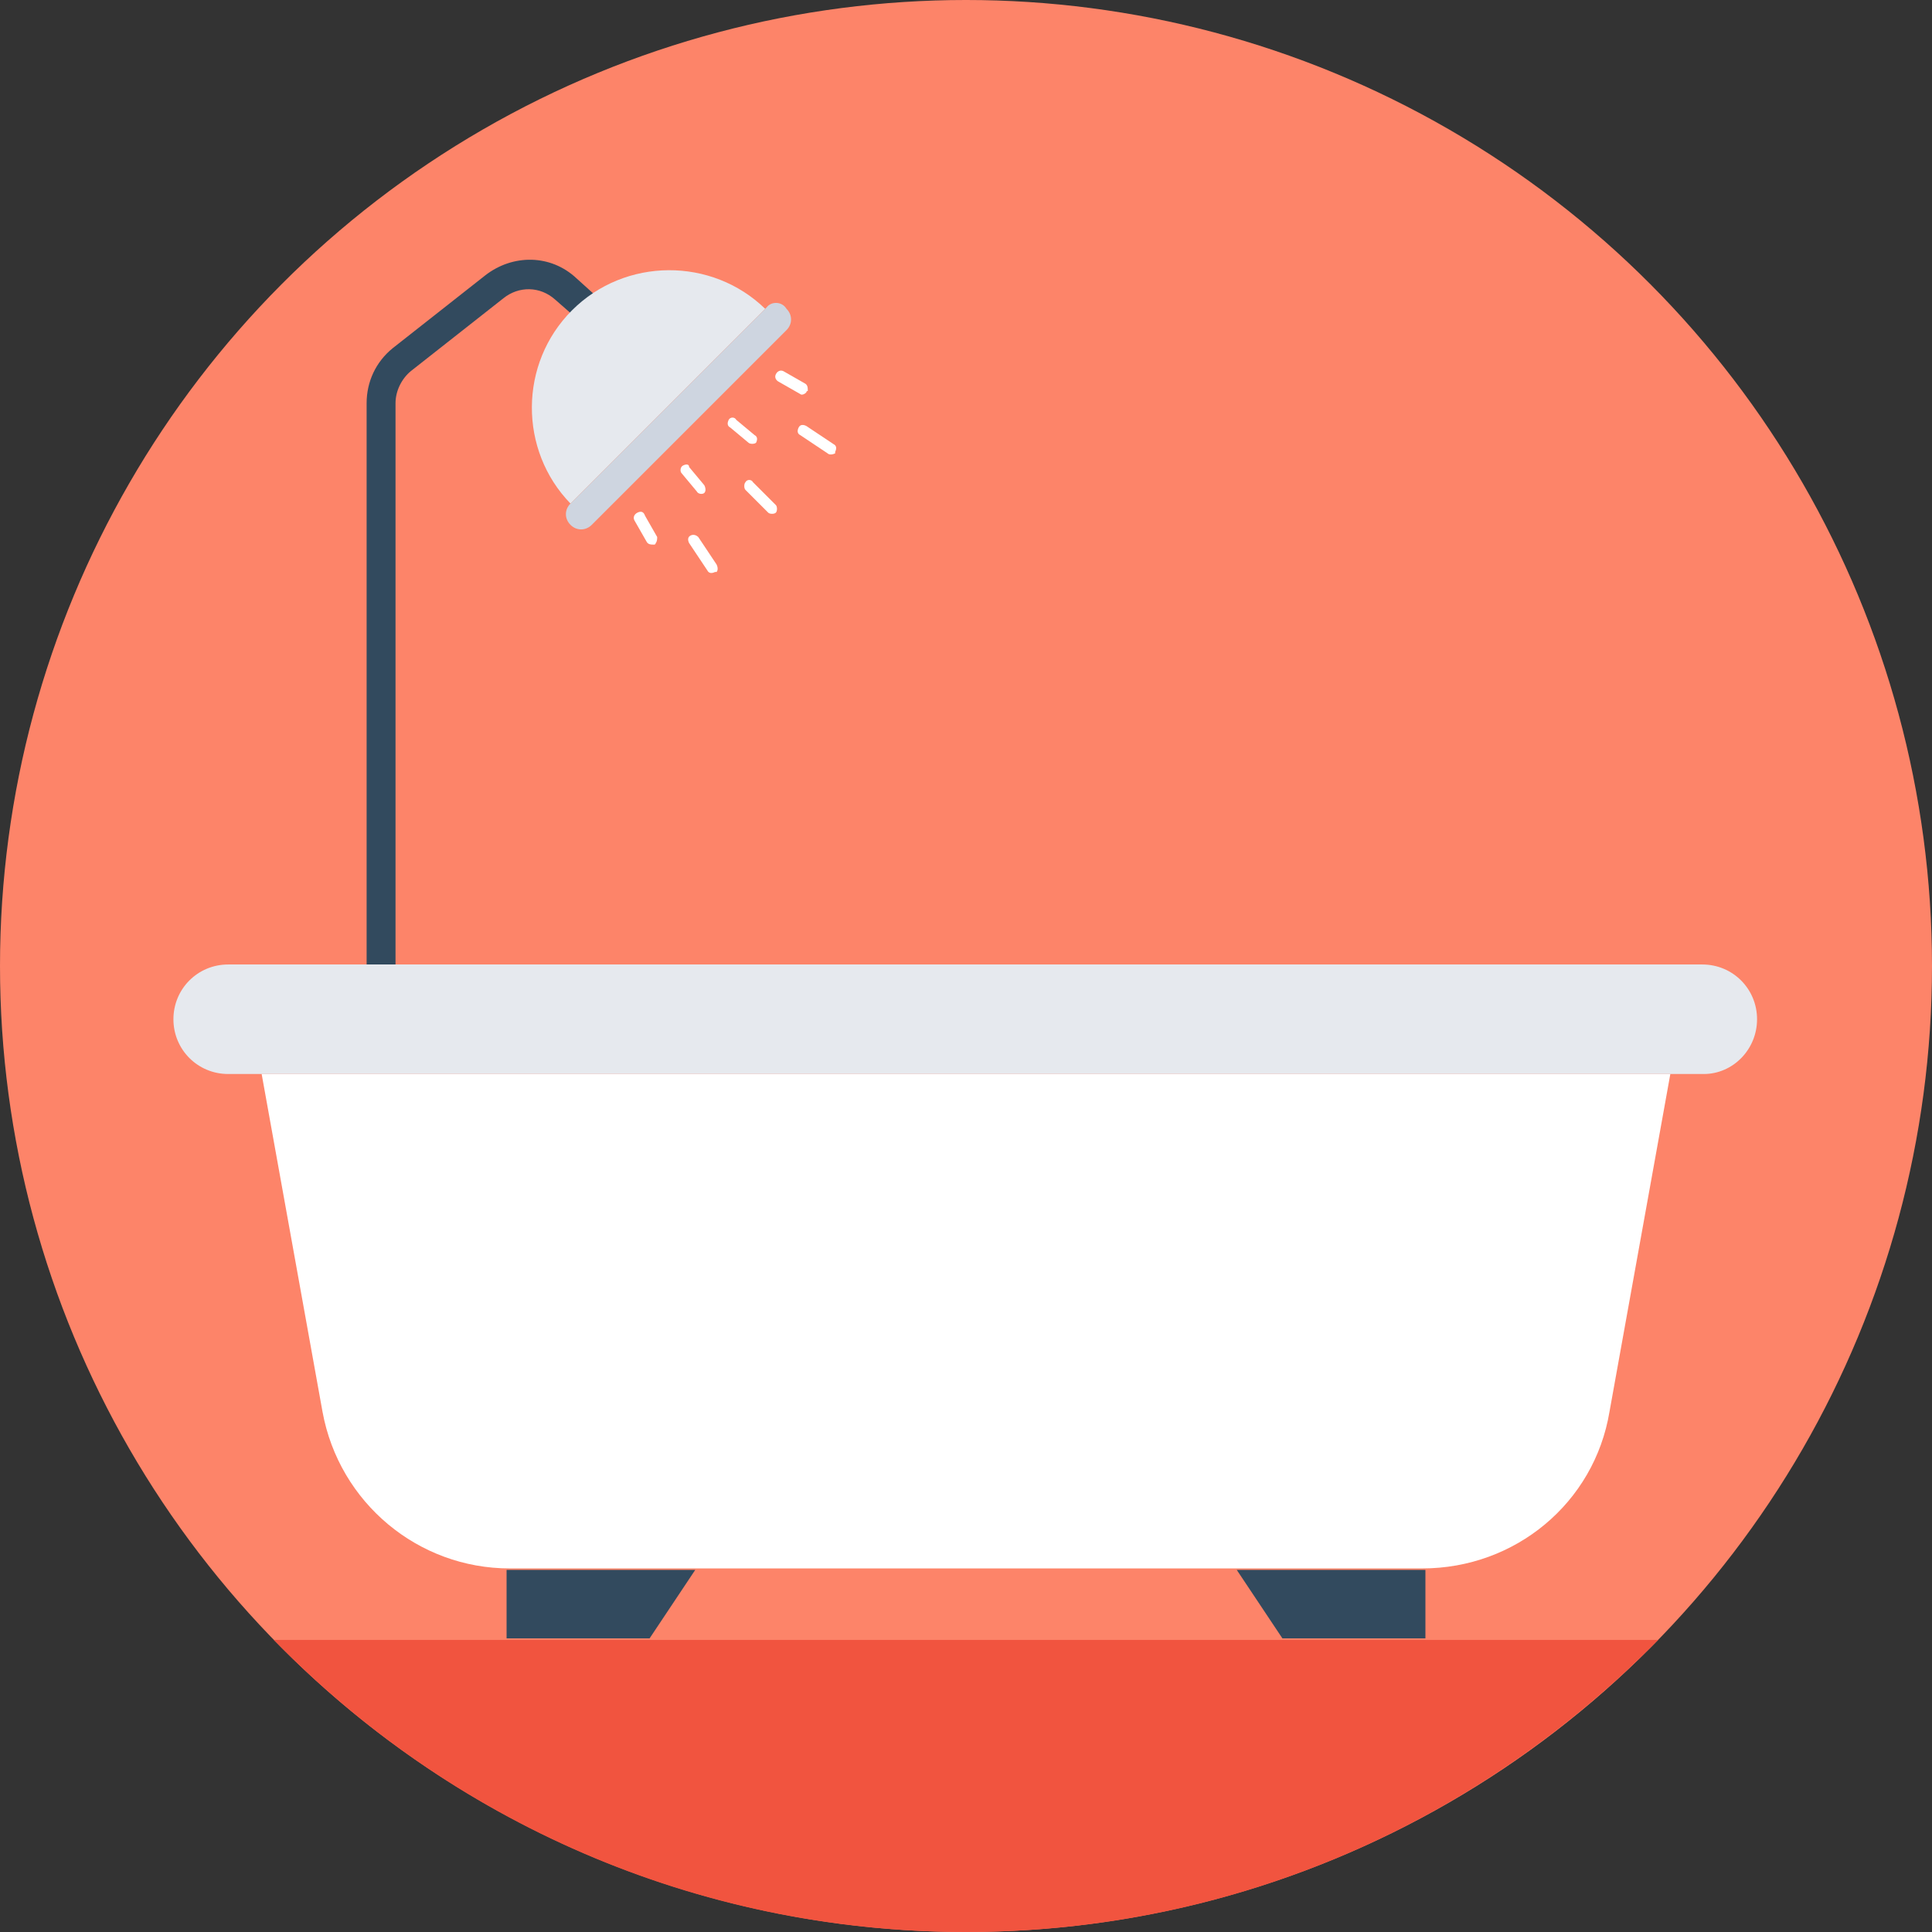 <?xml version="1.0" encoding="iso-8859-1"?>
<!-- Generator: Adobe Illustrator 19.0.0, SVG Export Plug-In . SVG Version: 6.00 Build 0)  -->
<svg xmlns="http://www.w3.org/2000/svg" xmlns:xlink="http://www.w3.org/1999/xlink" version="1.1" id="Layer_1" x="0px" y="0px" viewBox="0 0 508 508" style="enable-background:new 0 0 508 508;" xml:space="preserve">
<rect x="0" y="0" width="508" height="508" fill="#333333" stroke="none"/>
<circle style="fill:#FD8469;" cx="254" cy="254" r="254"/>
<path style="fill:#F1543F;" d="M72,431.2c46,47.2,110.4,76.8,182,76.8s135.6-29.6,182-76.8H72z"/>
<path style="fill:#324A5E;" d="M104.4,258.4h-8V106c0-5.6,2.4-10.8,6.8-14.4l24.4-19.2c7.2-5.6,17.2-5.6,24,0.8L164,84.4l-5.2,5.6  L146,78.8c-4-3.6-9.6-3.6-13.6-0.4L108,97.6c-2.4,2-4,5.2-4,8.4v152.4H104.4z"/>
<path style="fill:#FFFFFF;" d="M68.8,282.4l16,88.8c4.4,24,25.2,41.2,49.2,41.2h240c24.4,0,45.2-17.2,49.2-41.2l16-88.8L68.8,282.4  L68.8,282.4z"/>
<path style="fill:#E6E9EE;" d="M448,282.4H60c-8,0-14.4-6.4-14.4-14.4l0,0c0-8,6.4-14.4,14.4-14.4h387.6c8,0,14.4,6.4,14.4,14.4l0,0  C462,276,455.6,282.4,448,282.4z"/>
<g>
	<polygon style="fill:#324A5E;" points="374.8,430.8 374.8,412.8 325.2,412.8 337.2,430.8  "/>
	<polygon style="fill:#324A5E;" points="170.8,430.8 182.8,412.8 133.2,412.8 133.2,430.8  "/>
</g>
<path style="fill:#E6E9EE;" d="M201.2,81.2c-14-13.6-36.8-13.6-50.8,0.4s-14,36.8-0.4,50.8L201.2,81.2z"/>
<path style="fill:#CED5E0;" d="M201.6,80.8L150,132.4c-1.6,1.6-1.6,4,0,5.6l0,0c1.6,1.6,4,1.6,5.6,0l51.2-51.2c1.6-1.6,1.6-4,0-5.6  l0,0C205.6,79.2,202.8,79.2,201.6,80.8z"/>
<g>
	<path style="fill:#FFFFFF;" d="M211.6,100.8l-5.6-3.2c-0.8-0.4-1.6,0-2,0.8s0,1.6,0.8,2l5.6,3.2c0.4,0.4,1.2,0,1.6-0.4   c0,0,0-0.4,0.4-0.4C212.4,102,212.4,101.2,211.6,100.8z"/>
	<path style="fill:#FFFFFF;" d="M191.6,110.4c-0.4,0.8-0.4,1.6,0.4,2l4.8,4c0.4,0.4,1.6,0.4,2,0l0,0c0.4-0.8,0.4-1.6-0.4-2l-4.8-4   C193.2,109.6,192,109.6,191.6,110.4z"/>
	<path style="fill:#FFFFFF;" d="M179.6,122.4c-0.8,0.4-0.8,1.6-0.4,2l4,4.8c0.4,0.8,1.6,0.8,2,0.4l0,0c0.4-0.4,0.4-1.2,0-2l-4-4.8   C181.2,122,180.4,122,179.6,122.4z"/>
	<path style="fill:#FFFFFF;" d="M167.6,134.8c-0.8,0.4-1.2,1.2-0.8,2l3.2,5.6c0.4,0.8,1.2,0.8,2,0.8c0,0,0.4,0,0.4-0.4   c0.4-0.4,0.4-1.2,0.4-1.6l-3.2-5.6C169.2,134.4,168.4,134.4,167.6,134.8z"/>
	<path style="fill:#FFFFFF;" d="M212,112c-0.8-0.4-1.6-0.4-2,0.4s-0.4,1.6,0.4,2l7.2,4.8c0.4,0.4,1.2,0.4,2,0c0,0,0,0,0-0.4   c0.4-0.8,0.4-1.6-0.4-2L212,112z"/>
	<path style="fill:#FFFFFF;" d="M196,126.8c-0.4,0.4-0.4,1.6,0,2l6,6c0.4,0.4,1.6,0.4,2,0s0.4-1.6,0-2l-6-6   C197.6,126,196.4,126,196,126.8z"/>
	<path style="fill:#FFFFFF;" d="M181.6,140.8c-0.8,0.4-0.8,1.2-0.4,2l4.8,7.2c0.4,0.8,1.2,0.8,2,0.4c0,0,0,0,0.4,0   c0.4-0.4,0.4-1.2,0-2l-4.8-7.2C183.2,140.8,182.4,140.4,181.6,140.8z"/>
</g>
<g>
</g>
<g>
</g>
<g>
</g>
<g>
</g>
<g>
</g>
<g>
</g>
<g>
</g>
<g>
</g>
<g>
</g>
<g>
</g>
<g>
</g>
<g>
</g>
<g>
</g>
<g>
</g>
<g>
</g>
</svg>
